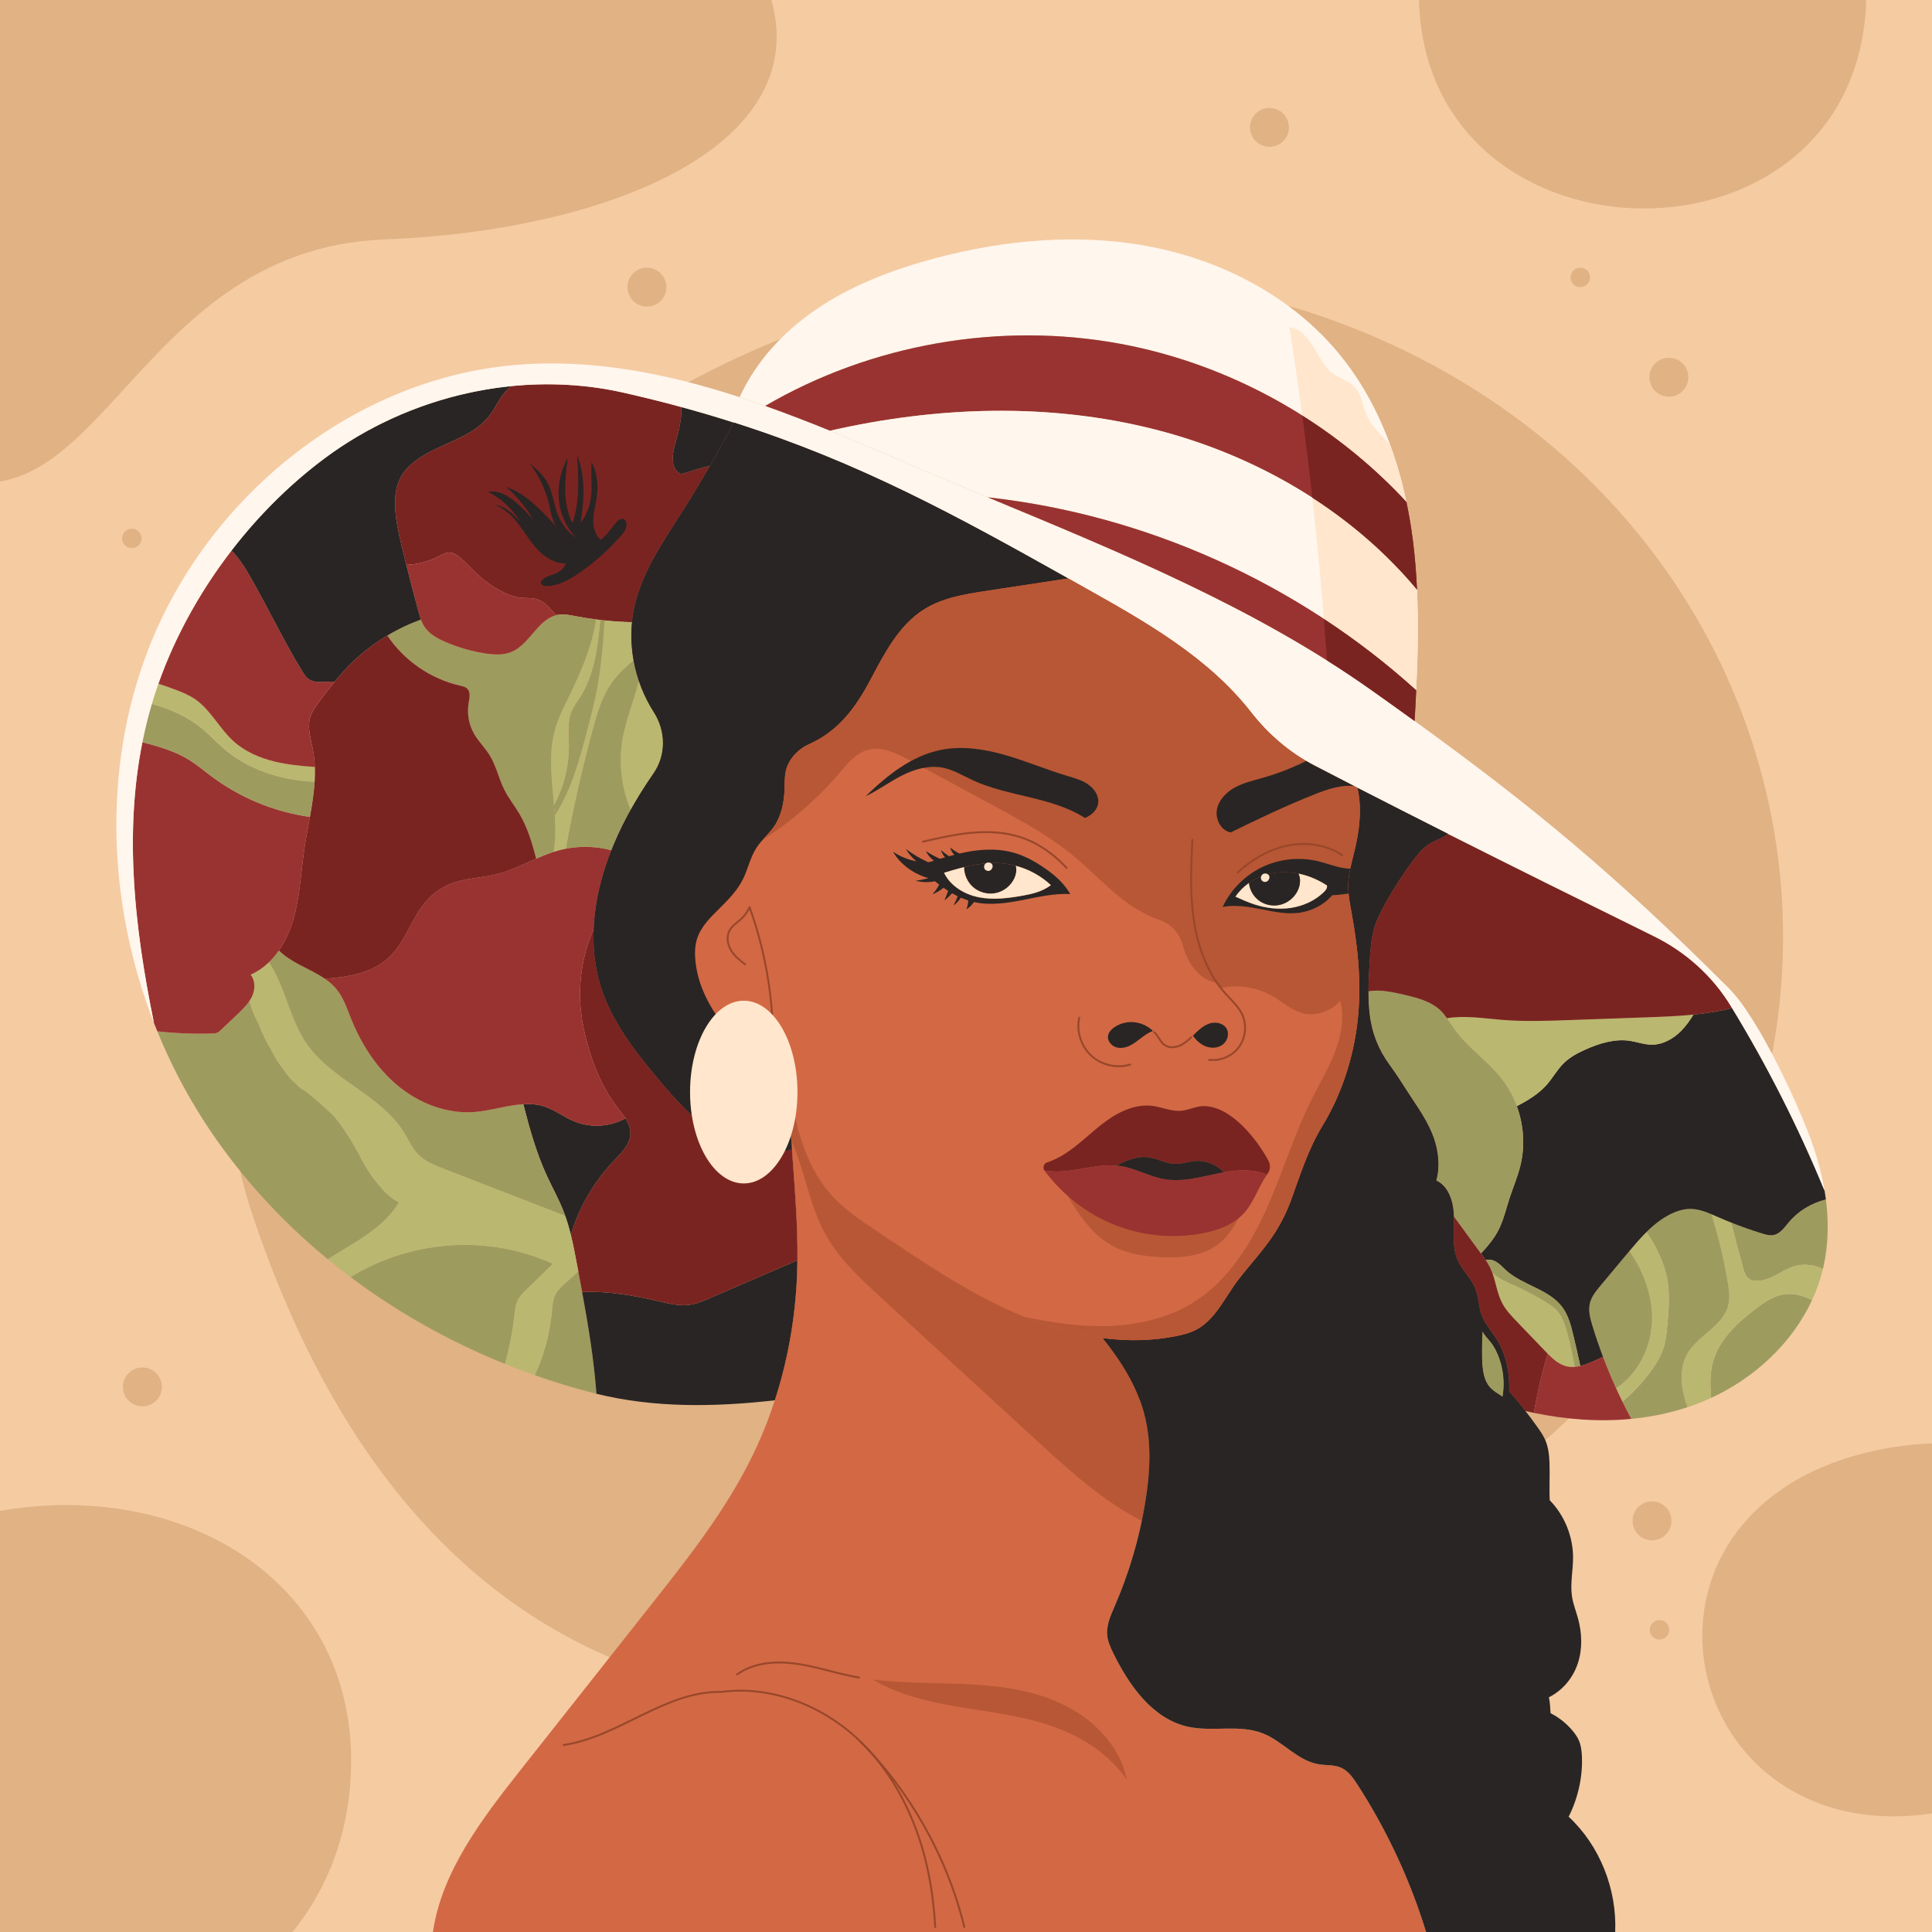 <?xml version="1.0" encoding="utf-8"?>
<!-- Generator: Adobe Illustrator 27.5.0, SVG Export Plug-In . SVG Version: 6.00 Build 0)  -->
<svg version="1.1" xmlns="http://www.w3.org/2000/svg" xmlns:xlink="http://www.w3.org/1999/xlink" x="0px" y="0px"
	 viewBox="0 0 500 500" style="enable-background:new 0 0 500 500;" xml:space="preserve">
<g id="BACKGROUND">
	<rect style="fill:#FFE6CC;" width="500" height="500"/>
	<rect style="fill:#F5CBA2;" width="500" height="500"/>
</g>
<g id="OBJECTS">
	<circle style="fill:#E0B284;" cx="431.907" cy="97.633" r="5.031"/>
	<path style="fill:#E0B284;" d="M411.498,71.789c0-1.389-1.126-2.515-2.516-2.515c-1.389,0-2.515,1.126-2.515,2.515
		c0,1.389,1.126,2.516,2.515,2.516C410.372,74.305,411.498,73.178,411.498,71.789z"/>
	<path style="fill:#E0B284;" d="M36.63,139.327c0-1.389-1.126-2.515-2.515-2.515c-1.389,0-2.515,1.126-2.515,2.515
		c0,1.389,1.126,2.516,2.515,2.516C35.504,141.842,36.63,140.716,36.63,139.327z"/>
	<path style="fill:#E0B284;" d="M431.989,421.804c0-1.389-1.126-2.516-2.515-2.516c-1.389,0-2.515,1.126-2.515,2.516
		c0,1.389,1.126,2.516,2.515,2.516C430.863,424.32,431.989,423.193,431.989,421.804z"/>
	<circle style="fill:#E0B284;" cx="36.854" cy="358.936" r="5.031"/>
	<path style="fill:#E0B284;" d="M432.569,393.59c0-2.779-2.253-5.031-5.031-5.031c-2.778,0-5.031,2.252-5.031,5.031
		s2.253,5.031,5.031,5.031C430.316,398.621,432.569,396.369,432.569,393.59z"/>
	<circle style="fill:#E0B284;" cx="167.428" cy="74.305" r="5.031"/>
	<circle style="fill:#E0B284;" cx="328.535" cy="32.969" r="5.031"/>
	<path style="fill:#E0B284;" d="M320.418,419.667c-116.882,44.785-211.978,22.598-254.919-104.78
		C22.559,187.509,193.056,29.094,343.526,82.401S515.238,345.02,320.418,419.667z"/>
	<g>
		<defs>
			<rect id="SVGID_1_" width="500" height="500"/>
		</defs>
		<clipPath id="SVGID_00000114756496198754872470000005035971218061602695_">
			<use xlink:href="#SVGID_1_"  style="overflow:visible;"/>
		</clipPath>
		<path style="clip-path:url(#SVGID_00000114756496198754872470000005035971218061602695_);fill:#E0B284;" d="M-21.522,119.707
			c46.879,26.32,53.377-55.142,121.009-57.75S228.234,29.942,188.307-21C148.38-71.942,58.304-84.37,3.522-49.815
			C-51.261-15.261-70.044,92.464-21.522,119.707z"/>
		<path style="clip-path:url(#SVGID_00000114756496198754872470000005035971218061602695_);fill:#E0B284;" d="M-27.261,399.522
			c58.988-26.866,121.708,2.688,117.985,61.083C87,519,20.228,543.52-30.386,525.521C-81,507.522-79.956,423.522-27.261,399.522z"/>
		<path style="clip-path:url(#SVGID_00000114756496198754872470000005035971218061602695_);fill:#E0B284;" d="M503.322,468.746
			c-69.437,13.392-90.269-79.492-16.042-93.734C561.507,360.77,576.651,454.603,503.322,468.746z"/>
		<path style="clip-path:url(#SVGID_00000114756496198754872470000005035971218061602695_);fill:#E0B284;" d="M367.359,2.646
			c4.369,67.663,110.809,69.148,115.492,0C486.373-49.353,362.606-70.963,367.359,2.646z"/>
	</g>
	<g>
		<g>
			<g>
				<path style="fill:#7A2422;" d="M390.567,360.068c0.165-5.019-0.874-9.698-3.291-13.543c-1.311-2.078-3.009-3.941-3.854-6.252
					c-0.806-2.194-0.757-4.641-1.621-6.815c-1.058-2.66-3.359-4.65-4.524-7.252c-1.544-3.417-0.951-7.349-1.01-11.096
					c0-0.117,0-0.223-0.01-0.34c-0.107-3.66-1.272-7.737-4.573-9.252c0.981-3.33,0.641-7.427-0.631-11.038
					c-1.281-3.611-3.417-6.844-5.543-10.028c-1.99-2.98-3.835-6.068-5.961-8.951c-2.874-3.893-4.504-8.252-5.068-12.756
					c-0.262-2.058-0.349-4.126-0.34-6.194c0.01-2.475,0.155-4.951,0.301-7.427c0.175-3.097,0.359-6.223,1.272-9.194
					c0.68-2.204,1.738-4.271,2.864-6.281c2.087-3.718,4.408-7.31,6.941-10.737c1.34-1.806,2.786-3.611,4.738-4.728
					c1.447-0.835,3.233-1.349,4.495-2.379c-7.815-3.941-15.64-7.922-23.455-11.921c-3.699-1.912-7.407-3.815-11.106-5.737
					c-6.436-3.34-11.98-8.116-16.445-13.834c-11.106-14.232-27.299-23.387-42.803-32.085c-1.514-0.845-3.01-1.689-4.495-2.524
					c-29.163-16.358-54.045-30.008-86.567-40.356c-1.971,3.796-4.029,7.543-6.165,11.252c-2.311,4.029-4.708,7.999-7.203,11.912
					c-4.854,7.621-10.145,15.242-12.222,24.037c-0.35,1.476-0.592,2.971-0.747,4.475c-0.32,3.301-0.165,6.64,0.417,9.902
					c0.33,1.777,0.777,3.534,1.35,5.242v0.01c0.971,2.864,2.281,5.601,3.903,8.145c3.107,4.854,3.213,11.067-0.068,15.805
					c-2.165,3.136-4.145,6.271-5.932,9.465c-1.893,3.407-3.573,6.873-4.98,10.446c-0.243,0.612-0.485,1.233-0.709,1.854
					c-2.175,5.922-3.611,12.222-3.874,18.523c-0.214,5.058,0.33,10.116,1.854,14.951c2.767,8.795,8.533,16.3,14.436,23.387
					c4.66,5.602,9.592,11.174,15.824,14.97c5.708,3.495,12.747,5.33,19.203,3.806c0.107,1.524,0.223,3.039,0.33,4.563
					c0.582,8.009,1.165,16.038,1.078,24.066c-0.01,1.019-0.039,2.039-0.068,3.058c-0.388,11.252-2.301,22.484-5.776,33.182
					c2.019-0.223,4.039-0.476,6.058-0.748c1.427-0.184,44.521,0.252,88.421,0.748c46.356,0.534,93.615,1.126,93.615,1.126
					c2.029,0.612,4.087,1.155,6.155,1.641C393.43,363.427,392.023,361.719,390.567,360.068z M388.868,361.486
					c-0.98-0.68-2.534-1.466-3.563-2.786c-0.641-0.835-1.039-1.825-1.291-2.845c-0.369-1.495-0.447-3.058-0.476-4.602
					c-0.039-2.252,0-4.514,0.136-6.767c0.505,1.165,1.621,2.126,2.456,3.272c0.408,0.553,0.738,1.155,1.048,1.767
					C388.984,353.204,389.586,357.457,388.868,361.486z"/>
				<path style="fill:#9E9B5F;" d="M468.949,336.468c-5.145,11.125-14.834,20.115-26.115,25.309
					c-0.272-3.194-0.349-6.427,0.524-9.485c1.641-5.747,6.359-10.048,11.116-13.659c2.175-1.65,4.524-3.272,7.223-3.67
					C464.222,334.585,466.649,335.303,468.949,336.468z"/>
				<path style="fill:#9E9B5F;" d="M471.959,327.595c-0.058,0.282-0.126,0.563-0.204,0.835c-2.301-1.136-4.99-1.456-7.436-0.699
					c-3.243,1-5.99,3.611-9.378,3.767c-0.932,0.039-1.942-0.146-2.631-0.796c-0.631-0.592-0.893-1.466-1.126-2.301
					c-1.116-3.98-2.175-7.97-3.145-11.989c2.641,1.058,5.33,2,8.048,2.835c0.951,0.291,1.951,0.573,2.932,0.379
					c1.689-0.34,2.767-1.922,3.864-3.242c2.466-2.951,5.922-5.068,9.659-5.961C473.279,316.159,473.192,321.954,471.959,327.595z"/>
				<path style="fill:#BAB770;" d="M471.755,328.43c-0.66,2.786-1.602,5.466-2.806,8.038c-2.301-1.165-4.728-1.883-7.252-1.505
					c-2.699,0.398-5.048,2.019-7.223,3.67c-4.757,3.611-9.475,7.912-11.116,13.659c-0.874,3.058-0.796,6.291-0.524,9.485
					c-1.34,0.631-2.709,1.194-4.087,1.709c-0.67,0.243-1.34,0.485-2.019,0.699c-0.573-1.641-1.058-3.301-1.32-5.009
					c-0.476-2.99-0.223-6.184,1.272-8.815c2.747-4.825,9.262-7.155,10.611-12.543c0.476-1.903,0.204-3.903-0.116-5.835
					c-1-6.009-2.427-11.941-4.272-17.746c0.641,0.262,1.281,0.544,1.912,0.825c1.068,0.466,2.146,0.922,3.223,1.349
					c0.971,4.019,2.029,8.009,3.145,11.989c0.233,0.835,0.495,1.709,1.126,2.301c0.689,0.651,1.699,0.835,2.631,0.796
					c3.388-0.155,6.135-2.767,9.378-3.767C466.765,326.973,469.454,327.294,471.755,328.43z"/>
				<path style="fill:#9E9B5F;" d="M447.291,337.817c-1.349,5.388-7.863,7.718-10.611,12.543c-1.495,2.631-1.747,5.825-1.272,8.815
					c0.262,1.709,0.748,3.369,1.32,5.009c-4.728,1.563-9.601,2.544-14.543,3.019c-0.796-1.476-1.573-2.971-2.311-4.485
					c2.883-2.388,5.456-5.165,7.621-8.213c1.214-1.709,2.31-3.534,2.971-5.524c0.67-2.039,0.864-4.204,1.058-6.349
					c0.32-3.65,0.631-7.339,0.078-10.96c-0.718-4.64-2.845-8.922-5.466-12.853c1.893-1.864,3.951-3.505,6.33-4.67
					c1.514-0.738,3.165-1.262,4.844-1.281c1.942-0.029,3.786,0.602,5.592,1.369c1.845,5.805,3.272,11.737,4.272,17.746
					C447.495,333.915,447.766,335.914,447.291,337.817z"/>
				<path style="fill:#BAB770;" d="M431.525,342.632c-0.194,2.146-0.388,4.31-1.058,6.349c-0.66,1.99-1.757,3.815-2.971,5.524
					c-2.165,3.048-4.738,5.825-7.621,8.213c-0.563-1.136-1.107-2.291-1.631-3.446c5.456-3.553,8.815-10.019,9.242-16.562
					c0.437-6.708-1.942-13.397-5.806-18.931c1.427-1.699,2.874-3.408,4.456-4.961c2.621,3.932,4.747,8.213,5.466,12.853
					C432.156,335.293,431.845,338.982,431.525,342.632z"/>
				<path style="fill:#9E9B5F;" d="M427.486,342.71c-0.427,6.543-3.786,13.009-9.242,16.562c-1.223-2.66-2.349-5.368-3.378-8.116
					c-1-2.631-1.903-5.291-2.728-7.98c-0.592-1.922-1.146-3.971-0.67-5.922c0.427-1.728,1.602-3.165,2.738-4.524
					c2.359-2.825,4.718-5.65,7.067-8.465c0.136-0.165,0.272-0.32,0.408-0.485C425.545,329.313,427.923,336.002,427.486,342.71z"/>
				<path style="fill:#292524;" d="M472.541,310.411v0.01c-3.738,0.893-7.194,3.009-9.659,5.961
					c-1.097,1.32-2.175,2.903-3.864,3.242c-0.98,0.194-1.98-0.087-2.932-0.379c-2.718-0.835-5.407-1.776-8.048-2.835
					c-1.078-0.427-2.155-0.884-3.223-1.349c-0.631-0.282-1.272-0.563-1.912-0.825c-1.806-0.767-3.65-1.398-5.592-1.369
					c-1.68,0.02-3.33,0.544-4.844,1.281c-2.379,1.165-4.437,2.806-6.33,4.67c-1.582,1.553-3.029,3.262-4.456,4.961
					c-0.136,0.165-0.272,0.32-0.408,0.485c-2.349,2.815-4.708,5.64-7.067,8.465c-1.136,1.359-2.311,2.796-2.738,4.524
					c-0.476,1.951,0.078,4,0.67,5.922c0.825,2.689,1.728,5.349,2.728,7.98c-0.612,0.281-1.214,0.553-1.815,0.835
					c-1.311,0.592-2.679,1.194-4.068,1.534c-0.573-2.709-1.194-5.407-1.845-8.097c-0.592-2.446-1.243-4.951-2.718-6.999
					c-3.437-4.776-10.242-5.708-14.63-9.64c-0.816-0.738-1.553-1.582-2.485-2.165c-0.825-0.514-1.874-0.796-2.796-0.514
					c-0.388-0.583-0.806-1.155-1.223-1.728c1.699-1.815,3.311-3.728,4.456-5.932c1.349-2.602,2-5.495,2.903-8.281
					c0.922-2.854,2.126-5.611,2.835-8.524c1.233-5.058,0.864-10.485-0.932-15.368c2.864-1.485,5.65-3.155,7.766-5.563
					c1.573-1.796,2.718-3.941,4.427-5.602c1.582-1.544,3.582-2.602,5.602-3.505c3.621-1.612,7.592-2.835,11.514-2.233
					c1.815,0.282,3.582,0.942,5.427,0.99c2.951,0.078,5.747-1.485,7.825-3.592c1.233-1.252,2.242-2.689,3.165-4.194
					c3.369-0.34,6.708-0.854,9.98-1.699c9.203,15.106,17.212,30.93,23.95,47.288C472.328,308.916,472.444,309.664,472.541,310.411z"
					/>
				<path style="fill:#9E9B5F;" d="M408.983,353.525c-0.476,0.107-0.961,0.194-1.437,0.223c-0.641-3.349-1.301-6.708-2.311-9.98
					c-0.485-1.553-1.058-3.116-2.107-4.359c-0.874-1.029-2.019-1.786-3.174-2.495c-2.466-1.505-5.029-2.864-7.66-4.048
					c-2.126-0.961-4.388-1.883-6.077-3.446c-0.165-0.437-0.34-0.854-0.534-1.272c-0.34-0.709-0.738-1.379-1.175-2.039
					c0.922-0.282,1.971,0,2.796,0.514c0.932,0.583,1.67,1.427,2.485,2.165c4.388,3.932,11.193,4.864,14.63,9.64
					c1.476,2.048,2.126,4.553,2.718,6.999C407.789,348.117,408.41,350.816,408.983,353.525z"/>
				<path style="fill:#BAB770;" d="M407.546,353.748c-0.709,0.068-1.427,0.029-2.136-0.146c-1.932-0.466-3.475-1.845-4.893-3.281
					c0,0,0,0,0-0.01c-0.204-0.194-0.388-0.398-0.583-0.592c-2.456-2.553-4.902-5.106-7.359-7.669
					c-1.398-1.456-2.815-2.932-3.767-4.718c-1.311-2.447-1.65-5.31-2.592-7.912c1.689,1.563,3.951,2.485,6.077,3.446
					c2.631,1.184,5.194,2.544,7.66,4.048c1.155,0.709,2.301,1.466,3.174,2.495c1.048,1.243,1.621,2.806,2.107,4.359
					C406.245,347.04,406.905,350.399,407.546,353.748z"/>
				<path style="fill:#993331;" d="M422.186,367.203c-8.368,0.806-16.911,0.175-25.212-1.553c0.864-5.174,2.058-10.29,3.543-15.329
					c1.417,1.437,2.961,2.815,4.893,3.281c0.709,0.175,1.427,0.214,2.136,0.146c0.476-0.029,0.961-0.116,1.437-0.223
					c1.388-0.34,2.757-0.942,4.068-1.534c0.602-0.281,1.204-0.553,1.815-0.835c1.029,2.747,2.155,5.456,3.378,8.116
					c0.524,1.155,1.068,2.311,1.631,3.446C420.613,364.233,421.39,365.728,422.186,367.203z"/>
				<path style="fill:#7A2422;" d="M400.517,350.311c0,0.01,0,0.01,0,0.01c-1.485,5.039-2.68,10.155-3.543,15.329
					c-0.738-0.155-1.466-0.311-2.194-0.485c-1.349-1.738-2.757-3.446-4.213-5.097c0.165-5.019-0.874-9.698-3.291-13.543
					c-1.311-2.078-3.009-3.941-3.854-6.252c-0.806-2.194-0.757-4.641-1.621-6.815c-1.058-2.66-3.359-4.65-4.524-7.252
					c-1.544-3.417-0.951-7.349-1.01-11.096c0-0.117,0-0.223-0.01-0.34c2.31,3.155,4.611,6.31,6.922,9.465
					c0.039,0.049,0.068,0.097,0.107,0.146c0.417,0.573,0.835,1.146,1.223,1.728c0.437,0.66,0.835,1.33,1.175,2.039
					c0.194,0.417,0.369,0.835,0.534,1.272c0.942,2.602,1.282,5.466,2.592,7.912c0.951,1.786,2.369,3.262,3.767,4.718
					c2.456,2.563,4.903,5.116,7.359,7.669C400.129,349.914,400.313,350.117,400.517,350.311z"/>
				<path style="fill:#BAB770;" d="M438.272,262.58c-0.922,1.505-1.932,2.942-3.165,4.194c-2.078,2.107-4.874,3.67-7.825,3.592
					c-1.845-0.049-3.611-0.709-5.427-0.99c-3.922-0.602-7.893,0.621-11.514,2.233c-2.019,0.903-4.019,1.961-5.602,3.505
					c-1.709,1.66-2.854,3.806-4.427,5.602c-2.116,2.408-4.903,4.077-7.766,5.563c-0.922-2.543-2.233-4.941-3.903-7.068
					c-3.631-4.65-8.757-7.999-12.193-12.785c-0.68-0.951-1.301-1.961-1.98-2.912c4.67-0.777,9.601,0.058,14.397,0.437
					c5.708,0.456,11.456,0.252,17.183,0.048l19.688-0.699C429.913,263.153,434.117,262.997,438.272,262.58z"/>
				<path style="fill:#9E9B5F;" d="M393.479,301.645c-0.709,2.913-1.912,5.67-2.835,8.524c-0.903,2.786-1.553,5.679-2.903,8.281
					c-1.145,2.204-2.757,4.116-4.456,5.932c-0.039-0.048-0.068-0.097-0.107-0.146c-2.31-3.155-4.611-6.31-6.922-9.465
					c-0.107-3.66-1.272-7.737-4.573-9.252c0.981-3.33,0.641-7.427-0.631-11.038c-1.281-3.611-3.417-6.844-5.543-10.028
					c-1.99-2.98-3.835-6.068-5.961-8.951c-2.874-3.893-4.504-8.252-5.068-12.756c-0.262-2.058-0.349-4.126-0.34-6.194
					c3.029-0.524,6.184,0.185,9.213,0.884c3.369,0.786,6.922,1.67,9.426,4.058c0.631,0.612,1.184,1.301,1.689,2.019
					c0.68,0.951,1.301,1.961,1.98,2.912c3.437,4.786,8.563,8.135,12.193,12.785c1.67,2.126,2.98,4.524,3.903,7.068
					C394.343,291.16,394.712,296.587,393.479,301.645z"/>
				<path style="fill:#7A2422;" d="M448.252,260.881c-3.272,0.845-6.611,1.359-9.98,1.699c-4.155,0.418-8.359,0.573-12.533,0.718
					l-19.688,0.699c-5.728,0.204-11.475,0.408-17.183-0.048c-4.796-0.379-9.727-1.214-14.397-0.437
					c-0.505-0.718-1.058-1.408-1.689-2.019c-2.505-2.388-6.058-3.272-9.426-4.058c-3.029-0.699-6.184-1.408-9.213-0.884
					c0.01-2.475,0.155-4.951,0.301-7.427c0.175-3.097,0.359-6.223,1.272-9.194c0.68-2.204,1.738-4.271,2.864-6.281
					c2.087-3.718,4.408-7.31,6.941-10.737c1.34-1.806,2.786-3.611,4.738-4.728c1.447-0.835,3.233-1.349,4.495-2.379
					c17.824,8.98,35.638,17.805,53.336,26.522c8.145,4.019,15.057,10.203,19.804,17.96
					C448.009,260.483,448.135,260.687,448.252,260.881z"/>
				<path style="fill:#9E9B5F;" d="M154.36,360.709c-0.33-0.087-0.67-0.165-1-0.252c-5.048-1.301-10.038-2.815-14.96-4.563
					c2.379-5.145,3.883-10.698,4.417-16.339c0.146-1.553,0.233-3.155,0.932-4.534c0.631-1.233,1.689-2.184,2.718-3.107
					c1.068-0.942,2.136-1.893,3.204-2.844c0.33,1.757,0.66,3.514,0.98,5.281C152.263,343.089,153.7,351.865,154.36,360.709z"/>
				<path style="fill:#292524;" d="M206.376,326.158c-0.01,1.019-0.039,2.039-0.068,3.058c-0.388,11.252-2.301,22.484-5.776,33.182
					c-15.484,1.738-31.046,2.029-46.171-1.689c-0.66-8.844-2.097-17.62-3.709-26.357c6.679-0.252,13.358,0.903,19.872,2.417
					c2.679,0.621,5.417,1.311,8.135,0.893c1.699-0.262,3.301-0.951,4.883-1.641C191.163,332.74,198.765,329.439,206.376,326.158z"/>
				<path style="fill:#7A2422;" d="M206.376,326.158c-7.611,3.281-15.212,6.582-22.833,9.863c-1.583,0.689-3.184,1.379-4.883,1.641
					c-2.718,0.417-5.456-0.272-8.135-0.893c-6.514-1.514-13.193-2.67-19.872-2.417c-0.32-1.767-0.65-3.524-0.98-5.281
					c-0.117-0.641-0.243-1.272-0.359-1.903c-0.485-2.544-0.961-5.097-1.583-7.611c2.155-7.174,6.019-13.824,11.203-19.241
					c1.893-1.98,4.097-4.087,4.204-6.825c0.058-1.466-0.495-2.796-1.291-4.058c-0.67-1.078-1.505-2.097-2.272-3.097
					c-3.602-4.737-5.922-10.339-7.514-16.076c-0.786-2.825-1.408-5.699-1.718-8.611c-0.777-7.203,0.408-14.591,3.311-21.231
					c-0.214,5.058,0.33,10.116,1.854,14.951c2.767,8.795,8.533,16.3,14.436,23.387c4.66,5.602,9.592,11.174,15.824,14.97
					c5.708,3.495,12.747,5.33,19.203,3.806c0.107,1.524,0.223,3.039,0.33,4.563C205.881,310.101,206.463,318.129,206.376,326.158z"
					/>
				<path style="fill:#292524;" d="M163.136,293.49c-0.107,2.738-2.311,4.844-4.204,6.825c-5.184,5.417-9.048,12.067-11.203,19.241
					c-0.408-1.66-0.883-3.31-1.466-4.922c-0.155-0.456-0.32-0.913-0.505-1.369c-1.233-3.097-2.864-6.019-4.262-9.048
					c-2.699-5.893-4.466-12.164-6.058-18.455c1.825-0.116,3.631,0.019,5.398,0.582c2.747,0.883,5.077,2.738,7.747,3.844
					c4.223,1.767,9.262,1.466,13.261-0.757C162.641,290.694,163.194,292.024,163.136,293.49z"/>
				<path style="fill:#9E9B5F;" d="M143.099,327.061c-2.262,2.204-4.514,4.398-6.776,6.602c-0.883,0.864-1.777,1.738-2.32,2.844
					c-0.612,1.223-0.738,2.621-0.883,3.971c-0.476,4.223-1.291,8.417-2.437,12.504c-14.222-5.737-27.726-13.29-39.958-22.474
					C106.062,321.061,125.944,319.275,143.099,327.061z"/>
				<path style="fill:#9E9B5F;" d="M103.266,311.149c-2.262,3.854-5.844,6.805-9.592,9.271c-2.883,1.903-5.922,3.582-8.815,5.485
					c-12.611-10.378-23.659-22.571-32.454-36.366c-4.563-7.155-8.475-14.747-11.689-22.629c4.718,0.515,9.475,0.709,14.222,0.563
					c0.398-0.02,0.815-0.029,1.194-0.175c0.437-0.175,0.786-0.505,1.126-0.825l4.165-3.971c1.107-1.058,2.223-2.126,3.087-3.388
					c0.437,1.32,0.903,2.631,1.437,3.893c0.272,0.641,0.66,1.214,0.942,1.845c0.379,0.845,0.612,1.738,1.029,2.563
					c0.67,1.32,1.252,2.689,2.058,3.951c0.689,1.078,1.165,2.359,1.922,3.378c1.446,1.951,2.679,4.048,4.553,5.621
					c0.582,0.485,1.039,1.078,1.699,1.476c0.524,0.32,1.029,0.573,1.485,0.99c0.883,0.806,1.845,1.505,2.738,2.301
					c1.835,1.621,3.873,3.33,5.33,5.31c1.835,2.505,3.543,5.174,4.99,7.931c1.446,2.767,3.107,5.718,5.145,8.087
					C99.461,308.363,101.024,310.091,103.266,311.149z"/>
				<path style="fill:#BAB770;" d="M149.671,329.07c-1.068,0.951-2.136,1.903-3.204,2.844c-1.029,0.922-2.087,1.874-2.718,3.107
					c-0.699,1.379-0.786,2.98-0.932,4.534c-0.534,5.64-2.039,11.193-4.417,16.339c-2.592-0.903-5.165-1.874-7.718-2.912
					c1.146-4.087,1.961-8.281,2.437-12.504c0.146-1.349,0.272-2.747,0.883-3.971c0.544-1.107,1.437-1.98,2.32-2.844
					c2.262-2.204,4.514-4.398,6.776-6.602c-17.154-7.786-37.036-6-52.375,3.446c-1.99-1.495-3.951-3.029-5.864-4.602
					c2.893-1.903,5.932-3.582,8.815-5.485c3.747-2.466,7.33-5.417,9.592-9.271c-2.243-1.058-3.806-2.786-5.427-4.689
					c-2.039-2.369-3.699-5.32-5.145-8.087c-1.447-2.757-3.155-5.427-4.99-7.931c-1.456-1.98-3.495-3.689-5.33-5.31
					c-0.893-0.796-1.854-1.495-2.738-2.301c-0.456-0.417-0.961-0.67-1.485-0.99c-0.66-0.398-1.116-0.99-1.699-1.476
					c-1.874-1.573-3.107-3.67-4.553-5.621c-0.757-1.019-1.233-2.301-1.922-3.378c-0.806-1.262-1.388-2.631-2.058-3.951
					c-0.417-0.825-0.65-1.718-1.029-2.563c-0.282-0.631-0.67-1.204-0.942-1.845c-0.534-1.262-1-2.573-1.437-3.893v-0.01
					c0.243-0.359,0.456-0.728,0.65-1.116c0.854-1.767,1.019-4.009-0.301-5.757c1.786-0.777,3.359-1.883,4.737-3.213
					c4.281,6.417,5.359,14.688,9.766,21.076c6.524,9.436,19.261,13.271,25.26,23.066c1.146,1.874,2.039,3.961,3.573,5.543
					c1.777,1.845,4.252,2.825,6.64,3.747l31.425,12.184c0.582,1.612,1.058,3.262,1.466,4.922c0.621,2.514,1.097,5.068,1.583,7.611
					C149.428,327.798,149.554,328.43,149.671,329.07z"/>
				<path style="fill:#9E9B5F;" d="M146.263,314.634l-31.425-12.184c-2.388-0.922-4.864-1.903-6.64-3.747
					c-1.534-1.582-2.427-3.67-3.573-5.543c-6-9.795-18.737-13.63-25.26-23.066c-4.407-6.388-5.485-14.659-9.766-21.076
					c0.951-0.913,1.806-1.942,2.563-3.039c1.505,1.476,3.398,2.66,5.262,3.65c2.223,1.175,4.582,2.242,6.64,3.67
					c1.175,0.796,2.242,1.718,3.136,2.844c1.728,2.165,2.602,4.854,3.631,7.417c2.679,6.66,6.66,12.912,12.203,17.475
					c5.534,4.563,12.737,7.32,19.892,6.737c4.174-0.35,8.398-1.777,12.514-2.01c1.592,6.291,3.359,12.562,6.058,18.455
					c1.398,3.029,3.029,5.951,4.262,9.048C145.943,313.722,146.108,314.178,146.263,314.634z"/>
				<path style="fill:#993331;" d="M161.845,289.432c-4,2.223-9.038,2.524-13.261,0.757c-2.67-1.107-5-2.961-7.747-3.844
					c-1.767-0.563-3.572-0.699-5.398-0.582c-4.116,0.233-8.339,1.66-12.514,2.01c-7.155,0.582-14.358-2.175-19.892-6.737
					c-5.543-4.563-9.524-10.815-12.203-17.475c-1.029-2.563-1.903-5.252-3.631-7.417c-0.893-1.126-1.961-2.048-3.136-2.844
					c6.067-0.427,12.271-1.446,16.62-5.553c4.407-4.155,5.922-10.65,10.087-15.057c1.68-1.777,3.767-3.165,6.048-4.038
					c3.718-1.417,7.805-1.427,11.669-2.388c3.573-0.883,6.883-2.553,10.261-4.038c1.485-0.65,2.98-1.262,4.524-1.767
					c0.408-0.126,0.825-0.252,1.243-0.369c0.631-0.175,1.262-0.32,1.903-0.447c3.893-0.757,7.97-0.621,11.815,0.398
					c-0.243,0.612-0.485,1.233-0.709,1.854c-2.175,5.922-3.611,12.222-3.874,18.523c-2.903,6.64-4.087,14.028-3.311,21.231
					c0.311,2.913,0.932,5.786,1.718,8.611c1.592,5.737,3.912,11.339,7.514,16.076C160.34,287.335,161.175,288.355,161.845,289.432z"
					/>
				<path style="fill:#7A2422;" d="M183.717,120.6c-2.311,4.029-4.708,7.999-7.203,11.912c-4.854,7.621-10.145,15.242-12.222,24.037
					c-0.35,1.476-0.592,2.971-0.747,4.475c-2.359-0.058-4.718-0.214-7.068-0.456c-0.379-0.039-0.757-0.078-1.136-0.117
					c-0.359-0.048-0.718-0.097-1.068-0.146c-1.786-0.223-3.563-0.505-5.33-0.845c-1.476-0.282-2.99-0.602-4.466-0.359
					c-0.175,0.029-0.34,0.058-0.505,0.107c-0.136-0.136-0.272-0.282-0.398-0.417c-1.262-1.378-2.485-2.922-4.233-3.573
					c-1.573-0.592-3.311-0.359-4.971-0.582c-1.476-0.194-2.883-0.757-4.213-1.427c-2.427-1.213-4.67-2.776-6.65-4.631
					c-1.573-1.476-2.98-3.146-4.689-4.475c-0.709-0.553-1.515-1.058-2.408-1.097c-1-0.039-1.922,0.495-2.806,0.961
					c-2.611,1.349-5.514,2.107-8.456,2.223c-0.417-1.641-0.825-3.281-1.214-4.922c-0.796-3.33-1.544-6.699-1.679-10.116
					c-0.097-2.612,0.184-5.31,1.417-7.611c0.845-1.573,2.097-2.893,3.495-4c6.038-4.786,14.853-5.883,19.523-12.019
					c1.301-1.699,2.175-3.679,3.466-5.388c0.612-0.816,1.311-1.563,2.097-2.204c9.757-0.98,19.639-0.466,29.202,1.709
					c5.136,1.165,10.077,2.398,14.844,3.699c0.252,3.262-0.806,6.66-1.66,9.893c-0.612,2.34-1,5.145,0.689,6.864
					c0.214,0.223,0.466,0.417,0.757,0.476c0.311,0.068,0.621-0.01,0.912-0.097C179.232,121.852,181.455,120.988,183.717,120.6z"/>
				<path style="fill:#BAB770;" d="M169.145,200.128c-2.165,3.136-4.145,6.271-5.932,9.465c-2.446-5.844-3.194-12.397-2.058-18.64
					c0.913-5.029,3-9.805,4.155-14.776c0.971,2.864,2.281,5.601,3.903,8.145C172.32,189.177,172.427,195.39,169.145,200.128z"/>
				<path style="fill:#9E9B5F;" d="M161.156,190.954c-1.136,6.242-0.388,12.795,2.058,18.64c-1.893,3.407-3.573,6.873-4.98,10.446
					c-3.844-1.019-7.922-1.155-11.815-0.398c1.903-10.465,4.242-20.833,7.029-31.095c1.049-3.864,2.184-7.776,4.359-11.135
					c1.631-2.505,3.786-4.631,6.155-6.485c0.33,1.777,0.777,3.534,1.35,5.242v0.01C164.155,181.149,162.068,185.925,161.156,190.954
					z"/>
				<path style="fill:#BAB770;" d="M163.961,170.926c-2.369,1.854-4.524,3.98-6.155,6.485c-2.175,3.359-3.31,7.271-4.359,11.135
					c-2.786,10.261-5.126,20.63-7.029,31.095c-0.641,0.126-1.272,0.272-1.903,0.447c-0.418,0.116-0.835,0.243-1.243,0.369
					c0.524-3.087,0.505-6.233,0.311-9.397v-0.01c4.398-6.805,6.533-14.863,8.572-22.727c0.825-3.155,1.641-6.301,2.262-9.504
					c1.175-6.009,1.641-12.135,2.058-18.251c2.349,0.243,4.709,0.398,7.068,0.456C163.223,164.325,163.379,167.664,163.961,170.926z
					"/>
				<path style="fill:#9E9B5F;" d="M156.476,160.568c-0.417,6.116-0.883,12.242-2.058,18.251c-0.621,3.204-1.437,6.349-2.262,9.504
					c-2.039,7.863-4.174,15.921-8.572,22.727c-0.058-0.893-0.126-1.786-0.204-2.68c2.563-4.776,3.903-10.213,3.844-15.64
					c-0.029-2.942-0.437-6.009,0.718-8.708c0.534-1.262,1.378-2.349,2.116-3.505c3.776-5.883,4.66-13.077,5.281-20.066
					C155.719,160.49,156.098,160.529,156.476,160.568z"/>
				<path style="fill:#BAB770;" d="M155.34,160.451c-0.621,6.99-1.505,14.184-5.281,20.066c-0.738,1.155-1.582,2.243-2.116,3.505
					c-1.155,2.699-0.748,5.767-0.718,8.708c0.058,5.427-1.281,10.863-3.844,15.64c-0.563-6.533-1.514-13.115,0.204-19.367
					c0.854-3.116,2.34-6.009,3.747-8.912c3.077-6.31,5.883-12.863,6.941-19.785C154.622,160.354,154.981,160.403,155.34,160.451z"/>
				<path style="fill:#9E9B5F;" d="M143.584,189.003c-1.718,6.252-0.767,12.834-0.204,19.367c0.078,0.893,0.146,1.786,0.204,2.68
					v0.01c0.194,3.165,0.214,6.31-0.311,9.397c-1.544,0.505-3.039,1.116-4.524,1.767c-1.019-4.048-2.223-8.058-4.339-11.63
					c-1.252-2.107-2.806-4.039-3.903-6.233c-1.437-2.864-2.068-6.106-3.747-8.844c-1.204-1.971-2.912-3.602-4.068-5.602
					c-1.359-2.369-1.874-5.213-1.417-7.902c0.223-1.32,0.592-2.893-0.379-3.815c-0.485-0.466-1.184-0.612-1.835-0.757
					c-7.621-1.728-14.494-6.485-18.824-12.97c2.757-1.66,5.679-3.048,8.698-4.136c0.281,0.748,0.631,1.476,1.107,2.126
					c1.262,1.747,3.243,2.815,5.223,3.67c3.291,1.427,6.767,2.427,10.32,2.98c2.262,0.34,4.669,0.495,6.786-0.388
					c4.679-1.951,6.776-8.349,11.601-9.514c0.165-0.049,0.33-0.078,0.505-0.107c1.476-0.243,2.99,0.078,4.466,0.359
					c1.767,0.34,3.544,0.621,5.33,0.845c-1.058,6.922-3.864,13.475-6.941,19.785C145.924,182.993,144.438,185.886,143.584,189.003z"
					/>
				<path style="fill:#7A2422;" d="M138.749,222.223c-3.378,1.485-6.689,3.155-10.261,4.038c-3.864,0.961-7.951,0.971-11.669,2.388
					c-2.281,0.874-4.369,2.262-6.048,4.038c-4.165,4.408-5.679,10.902-10.087,15.057c-4.349,4.107-10.553,5.126-16.62,5.553
					c-2.058-1.427-4.417-2.495-6.64-3.67c-1.864-0.99-3.757-2.175-5.262-3.65c1.66-2.369,2.883-5.097,3.708-7.854
					c1.747-5.903,1.98-12.125,2.864-18.222c0.408-2.815,0.961-5.65,1.466-8.475c0.544-3.039,1.029-6.068,1.214-9.096
					c0.078-1.281,0.097-2.563,0.049-3.844c-0.049-1.534-0.214-3.068-0.505-4.592c-0.515-2.641-1.427-5.359-0.757-7.98
					c0.447-1.747,1.563-3.233,2.65-4.67c1.233-1.641,2.476-3.281,3.776-4.864c0.883-1.087,1.796-2.145,2.747-3.165
					c3.175-3.408,6.854-6.359,10.863-8.747c4.33,6.485,11.203,11.242,18.824,12.97c0.65,0.146,1.349,0.291,1.835,0.757
					c0.971,0.922,0.602,2.495,0.379,3.815c-0.456,2.689,0.058,5.534,1.417,7.902c1.155,2,2.864,3.631,4.068,5.602
					c1.679,2.738,2.31,5.98,3.747,8.844c1.097,2.194,2.65,4.126,3.903,6.233C136.526,214.166,137.73,218.175,138.749,222.223z"/>
				<path style="fill:#993331;" d="M80.2,211.428c-0.505,2.825-1.058,5.66-1.466,8.475c-0.883,6.097-1.116,12.32-2.864,18.222
					c-0.825,2.757-2.048,5.485-3.708,7.854c-0.757,1.097-1.612,2.126-2.563,3.039c-1.378,1.33-2.951,2.437-4.737,3.213
					c1.32,1.747,1.155,3.99,0.301,5.757c-0.194,0.388-0.408,0.757-0.65,1.116v0.01c-0.864,1.262-1.98,2.33-3.087,3.388l-4.165,3.971
					c-0.34,0.32-0.689,0.65-1.126,0.825c-0.379,0.146-0.796,0.155-1.194,0.175c-4.747,0.146-9.504-0.048-14.222-0.563
					c-0.301-0.728-0.602-1.456-0.883-2.194c-4.922-24.154-7.776-48.637-2.98-72.636c4.194,1.087,8.407,2.291,12.077,4.563
					c2,1.243,3.806,2.777,5.689,4.184C62.075,206.428,70.968,210.108,80.2,211.428z"/>
				<path style="fill:#9E9B5F;" d="M81.414,202.332c-0.184,3.029-0.67,6.058-1.214,9.096c-9.232-1.32-18.125-5-25.581-10.601
					c-1.883-1.408-3.689-2.941-5.689-4.184c-3.67-2.272-7.883-3.475-12.077-4.563c0.33-1.689,0.699-3.378,1.116-5.058
					c0.398-1.631,0.845-3.252,1.32-4.864c4.66,1.301,9.174,3.243,12.902,6.301c1.971,1.612,3.689,3.514,5.621,5.184
					C64.269,199.235,72.851,201.943,81.414,202.332z"/>
				<path style="fill:#BAB770;" d="M81.414,202.332c-8.562-0.388-17.144-3.097-23.6-8.689c-1.932-1.67-3.65-3.572-5.621-5.184
					c-3.728-3.058-8.242-5-12.902-6.301c0.524-1.738,1.087-3.475,1.699-5.203c1.534,0.485,3.048,1.019,4.553,1.592
					c1.728,0.66,3.437,1.379,4.961,2.417c4.009,2.767,6.223,7.465,9.805,10.757c3,2.757,6.864,4.437,10.825,5.388
					c3.388,0.815,6.864,1.136,10.329,1.379C81.511,199.769,81.491,201.05,81.414,202.332z"/>
				<path style="fill:#993331;" d="M80.2,185.915c-0.67,2.621,0.243,5.339,0.757,7.98c0.291,1.524,0.456,3.058,0.505,4.592
					c-3.466-0.243-6.941-0.563-10.329-1.379c-3.961-0.951-7.825-2.631-10.825-5.388c-3.582-3.291-5.796-7.99-9.805-10.757
					c-1.524-1.039-3.233-1.757-4.961-2.417c-1.505-0.573-3.019-1.107-4.553-1.592c4.31-12.223,10.844-23.989,18.931-34.473
					c2.058,2.068,3.602,4.621,5.058,7.164c4.543,7.961,8.465,16.281,13.261,24.095c0.485,0.786,1,1.582,1.767,2.087
					c1.107,0.719,2.514,0.699,3.835,0.65c0.932-0.039,1.854-0.068,2.786-0.097c-1.301,1.582-2.544,3.223-3.776,4.864
					C81.763,182.683,80.647,184.168,80.2,185.915z"/>
				<path style="fill:#993331;" d="M143.972,159.208c-4.825,1.165-6.922,7.563-11.601,9.514c-2.117,0.883-4.524,0.728-6.786,0.388
					c-3.553-0.553-7.029-1.553-10.32-2.98c-1.98-0.854-3.961-1.922-5.223-3.67c-0.476-0.65-0.825-1.378-1.107-2.126
					c-0.33-0.864-0.563-1.757-0.806-2.65c-1.01-3.825-2.019-7.65-2.98-11.494c2.942-0.117,5.844-0.874,8.456-2.223
					c0.883-0.466,1.806-1,2.806-0.961c0.893,0.039,1.699,0.544,2.408,1.097c1.709,1.33,3.116,3,4.689,4.475
					c1.98,1.854,4.223,3.417,6.65,4.631c1.33,0.67,2.738,1.233,4.213,1.427c1.66,0.223,3.398-0.01,4.971,0.582
					c1.747,0.65,2.971,2.194,4.233,3.573C143.7,158.927,143.836,159.073,143.972,159.208z"/>
				<path style="fill:#292524;" d="M189.882,109.348c-1.971,3.796-4.029,7.543-6.165,11.252c-2.262,0.388-4.485,1.252-6.718,1.874
					c-0.291,0.087-0.602,0.165-0.912,0.097c-0.291-0.058-0.544-0.252-0.757-0.476c-1.689-1.718-1.301-4.524-0.689-6.864
					c0.854-3.233,1.913-6.631,1.66-9.893C180.979,106.61,185.503,107.95,189.882,109.348z"/>
				<path style="fill:#292524;" d="M132.255,99.931c-0.786,0.641-1.485,1.388-2.097,2.204c-1.291,1.709-2.165,3.689-3.466,5.388
					c-4.67,6.136-13.485,7.233-19.523,12.019c-1.398,1.107-2.65,2.427-3.495,4c-1.233,2.301-1.515,5-1.417,7.611
					c0.136,3.417,0.883,6.786,1.679,10.116c0.388,1.641,0.796,3.281,1.214,4.922c0.961,3.844,1.971,7.669,2.98,11.494
					c0.243,0.893,0.476,1.786,0.806,2.65c-3.019,1.087-5.941,2.476-8.698,4.136c-4.009,2.388-7.689,5.339-10.863,8.747
					c-0.951,1.019-1.864,2.077-2.747,3.165c-0.932,0.029-1.854,0.058-2.786,0.097c-1.32,0.049-2.728,0.068-3.835-0.65
					c-0.767-0.505-1.282-1.301-1.767-2.087c-4.796-7.815-8.718-16.135-13.261-24.095c-1.456-2.544-3-5.097-5.058-7.164
					c6.999-9.087,15.164-17.212,24.037-23.833C97.985,108.183,114.916,101.679,132.255,99.931z"/>
				<path style="fill:#292524;" d="M161.22,138.051c-3.277,3.839-7.047,7.258-11.187,10.145c-2.546,1.776-5.385,3.4-8.488,3.487
					c-0.683,0.02-1.583-0.254-1.56-0.938c0.01-0.298,0.215-0.554,0.435-0.755c0.893-0.813,2.135-1.081,3.255-1.53
					c1.121-0.448,2.271-1.264,2.742-2.658c-2.742,0.084-5.3-1.488-7.196-3.472c-1.896-1.983-3.289-4.383-4.945-6.57
					c-1.655-2.187-3.695-4.241-6.304-5.089c2.68,0.179,4.771,2.292,6.59,4.27c-1.962-3.236-4.837-5.91-8.205-7.633
					c2.582-0.57,5.139,0.985,7.153,2.698c1.665,1.415,3.195,2.99,4.496,4.479c-1.877-3.165-4.242-6.037-6.988-8.486
					c5.446,1.881,9.432,6.508,13.584,10.928c-1.666-1.588-1.976-4.077-2.488-6.321c-0.885-3.871-2.66-7.535-5.107-10.808
					c1.781,1.547,3.599,3.142,4.72,5.217c1.28,2.368,1.537,5.143,2.45,7.674c0.972,2.692,2.708,5.104,4.956,6.472
					c-2.647-2.613-4.194-6.246-4.523-9.951c-0.33-3.706,0.513-7.468,2.334-10.789c-0.368,2.889-0.737,5.791-0.663,8.701
					c0.074,2.911,0.609,5.855,1.872,8.225c1.933-5.611,1.584-11.719,1.187-17.641c2.21,5.549,1.898,11.78,0.899,17.669
					c1.374-1.834,2.29-4.007,2.645-6.27c0.492-3.147-0.091-6.373,0.239-9.541c1.34,2.679,1.742,5.78,1.364,8.752
					c-0.248,1.963-0.824,3.881-0.931,5.857c-0.107,1.975,0.343,4.115,1.886,5.562c1.431-1.106,2.504-2.598,3.601-4.036
					c0.344-0.451,0.703-0.908,1.191-1.195c0.456-0.268,1.091-0.346,1.48,0.013c0.172,0.158,0.272,0.38,0.331,0.605
					C162.284,136.028,162.045,137.084,161.22,138.051z"/>
			</g>
			<path style="fill:#FFF6ED;" d="M472.202,308.169c-6.825-16.572-14.96-32.6-24.309-47.88c-4.747-7.757-11.659-13.941-19.804-17.96
				c-17.698-8.718-35.512-17.542-53.336-26.522c-7.815-3.941-15.64-7.922-23.455-11.921c-3.699-1.912-7.407-3.815-11.106-5.737
				c-6.436-3.34-11.98-8.116-16.445-13.834c-11.106-14.232-27.299-23.387-42.803-32.085c-1.514-0.845-3.01-1.689-4.495-2.524
				c-29.163-16.358-54.045-30.008-86.567-40.356c-8.834-2.825-18.232-5.388-28.425-7.708c-26.551-6.029-55.579,0.66-77.499,17.008
				c-21.911,16.339-39.453,41.822-45.987,68.374c-6.301,25.61-3.408,51.841,1.864,77.694c-11.921-30.668-13.349-65.471-1.65-96.149
				c14.989-39.347,52.385-70.102,94.314-74.034c20.018-1.883,39.706,1.99,58.928,8.252c2.214,0.718,4.427,1.476,6.621,2.262
				c5.64,1.99,11.242,4.165,16.785,6.417c0,0,0,0,0.01,0c6.233,2.543,12.397,5.194,18.513,7.834c7.388,3.194,14.824,6.3,22.28,9.397
				c0.01,0,0.01,0.01,0.01,0.01c34.434,14.329,69.15,28.513,99.449,50.006c3.806,2.699,7.466,5.31,10.999,7.873
				c30.328,21.93,51.744,39.589,81.402,69.247c7.796,7.796,18.668,31.512,21.93,41.298
				C470.619,300.723,471.58,304.422,472.202,308.169z"/>
			<g>
				<path style="fill:#FFF6ED;" d="M363.976,129.89c-19.474-21.028-45.812-35.677-74.004-40.91
					c-31.241-5.786-64.491,0.049-91.926,16.067c-2.194-0.786-4.407-1.544-6.621-2.262c4.136-9.155,11.281-16.863,19.581-22.571
					c9.223-6.339,19.843-10.378,30.648-13.281c18.474-4.961,38.046-6.708,56.792-2.951c18.756,3.757,36.638,13.31,48.628,28.212
					C355.802,103.028,361.103,116.212,363.976,129.89z"/>
				<path style="fill:#993331;" d="M366.724,152.617c-17.203-20.659-41.735-34.842-67.859-41.482
					c-27.406-6.97-56.443-5.971-84.023,0.33c-0.01,0-0.01,0-0.01,0c-5.543-2.252-11.145-4.427-16.785-6.417
					c27.435-16.018,60.685-21.853,91.926-16.067c28.192,5.233,54.53,19.882,74.004,40.91c0.709,3.369,1.272,6.776,1.699,10.174
					C366.199,144.239,366.529,148.423,366.724,152.617z"/>
				<path style="fill:#FFF6ED;" d="M366.51,178.634c-30.522-27.658-69.917-45.414-110.866-49.928c0,0,0-0.01-0.01-0.01
					c-7.456-3.097-14.892-6.203-22.28-9.397c-6.116-2.641-12.281-5.291-18.513-7.834c27.581-6.301,56.617-7.3,84.023-0.33
					c26.124,6.64,50.657,20.824,67.859,41.482C367.131,161.276,366.927,169.955,366.51,178.634z"/>
				<path style="fill:#993331;" d="M366.51,178.634v0.01c-0.117,2.65-0.262,5.301-0.418,7.941
					c-3.534-2.563-7.194-5.174-10.999-7.873c-30.299-21.494-65.015-35.677-99.449-50.006
					C296.593,133.22,335.988,150.976,366.51,178.634z"/>
				<path style="fill:#FFE6CC;" d="M339.639,128.82c1.164,10.424,2.154,20.88,2.988,31.351c8.419,5.531,16.418,11.699,23.883,18.463
					c0.417-8.679,0.621-17.358,0.213-26.018C359.002,143.344,349.795,135.387,339.639,128.82z"/>
				<path style="fill:#FFE6CC;" d="M363.976,129.89c-1.052-5.006-2.432-9.943-4.183-14.725c-2.188-2.498-4.833-4.721-6.148-7.769
					c-1.001-2.321-1.201-5.061-2.864-6.965c-1.56-1.785-4.054-2.413-5.94-3.85c-2.223-1.694-3.429-4.358-4.873-6.751
					c-1.445-2.392-3.486-4.771-6.256-5.145c1.194,7.59,2.299,15.208,3.319,22.847C346.929,113.784,356.025,121.305,363.976,129.89z"
					/>
				<path style="fill:#7A2422;" d="M366.51,178.634c-7.465-6.764-15.464-12.932-23.883-18.463c0.285,3.579,0.549,7.159,0.796,10.741
					c3.954,2.494,7.848,5.088,11.67,7.8c3.806,2.699,7.466,5.31,10.999,7.873c0.155-2.641,0.301-5.291,0.418-7.941V178.634z"/>
				<path style="fill:#7A2422;" d="M363.976,129.89c-7.951-8.585-17.048-16.106-26.946-22.358
					c0.945,7.079,1.815,14.177,2.609,21.288c10.156,6.567,19.363,14.523,27.085,23.796c-0.194-4.194-0.524-8.378-1.048-12.553
					C365.248,136.666,364.685,133.259,363.976,129.89z"/>
			</g>
			<path style="fill:#9E9B5F;" d="M387.178,349.525c-0.311-0.612-0.641-1.214-1.048-1.767c-0.835-1.146-1.951-2.107-2.456-3.272
				c-0.136,2.252-0.175,4.514-0.136,6.767c0.029,1.544,0.107,3.107,0.476,4.602c0.252,1.019,0.65,2.01,1.291,2.845
				c1.029,1.32,2.582,2.107,3.563,2.786C389.586,357.457,388.984,353.204,387.178,349.525z"/>
		</g>
		<g>
			<path style="fill:#292524;" d="M276.448,149.704c-7.038,1.078-14.067,2.145-21.115,3.213c-5.572,0.854-11.31,1.757-16.096,4.738
				c-6.669,4.145-10.397,11.582-14.096,18.513c-3.699,6.922-8.096,13.019-15.766,16.436c-2.524,1.126-4.708,3.252-5.679,5.835
				c-0.67,1.777-0.583,3.728-0.641,5.621c-0.107,3.466-0.786,7.019-2.747,9.873c-1.359,1.961-3.252,3.505-4.553,5.514
				c-1.592,2.466-2.165,5.456-3.476,8.096c-1.378,2.757-3.524,5.038-5.708,7.203c-2.485,2.456-5.174,4.971-6.194,8.31
				c-0.534,1.728-0.573,3.582-0.417,5.388c0.913,10.223,7.99,18.843,15.776,25.523c1.049,0.903,2.155,1.806,3.485,2.184
				c1.311,0.369,2.883,0.116,4.165-0.34c0.534,7.242,1.049,14.484,1.582,21.717c-6.456,1.524-13.494-0.311-19.203-3.806
				c-6.233-3.796-11.164-9.368-15.824-14.97c-5.902-7.087-11.669-14.591-14.436-23.387c-3.417-10.854-1.903-22.785,2.019-33.473
				c2.796-7.621,6.747-14.727,11.62-21.766c3.281-4.738,3.175-10.951,0.068-15.805c-5.203-8.126-7.155-18.368-4.922-27.775
				c2.077-8.795,7.368-16.416,12.222-24.037c4.786-7.524,9.252-15.251,13.368-23.163
				C222.404,119.697,247.285,133.346,276.448,149.704z"/>
			<g>
				<g>
					<path style="fill:#D26944;" d="M369.073,500h-257.03c2.233-15.475,12.523-29.076,22.387-41.56
						c11.319-14.319,22.649-28.648,33.968-42.968c9.698-12.271,19.484-24.668,26.338-38.725
						c7.203-14.766,11.009-31.114,11.572-47.531c0.301-9.048-0.349-18.096-1.01-27.124c-0.641-8.757-1.272-17.513-1.913-26.28
						c0.02,0,0.049-0.01,0.068-0.019c1.679,11.999,3.718,24.794,11.912,33.726c3.301,3.611,7.427,6.359,11.504,9.077
						c11.727,7.854,23.445,15.911,36.425,21.474c7.038,3.01,14.513,5.262,22.095,6.223c4.728,5.893,8.834,12.368,10.747,19.639
						c1.971,7.495,1.495,15.426,0.223,23.076c-1.514,9.155-4.165,18.115-7.854,26.629c-1.048,2.417-2.204,4.932-1.951,7.553
						c0.155,1.641,0.854,3.184,1.582,4.67c4.116,8.427,10.213,17.028,19.368,19.028c6.349,1.378,13.261-0.689,19.3,1.699
						c5.165,2.029,8.99,7.097,14.465,8c1.942,0.32,4.01,0.097,5.805,0.893c1.854,0.825,3.087,2.602,4.194,4.31
						C358.928,473.623,364.937,486.525,369.073,500z"/>
					<path style="fill:#B85735;" d="M215.365,309.518c-8.194-8.932-10.232-21.727-11.912-33.726
						c-0.019,0.01-0.049,0.019-0.068,0.019c0.471,6.45,0.939,12.893,1.407,19.336c3.482,7.739,4.62,16.571,8.706,24.068
						c3.532,6.482,9.068,11.599,14.505,16.593c13.441,12.342,26.881,24.684,40.321,37.026c8.419,7.732,17.028,15.578,27.167,20.755
						c0.317-1.522,0.615-3.048,0.868-4.583c1.272-7.65,1.747-15.581-0.223-23.076c-1.913-7.271-6.019-13.746-10.747-19.639
						c-7.582-0.961-15.057-3.213-22.095-6.223c-12.98-5.563-24.697-13.62-36.425-21.474
						C222.792,315.877,218.666,313.13,215.365,309.518z"/>
				</g>
				<g>
					
						<path style="fill:none;stroke:#99472B;stroke-width:0.5;stroke-linecap:round;stroke-linejoin:round;stroke-miterlimit:10;" d="
						M145.876,451.599c14.317-2.098,26.29-14.034,40.801-13.726c12.611-1.7,25.622,3.29,34.995,11.898
						c9.371,8.608,15.303,20.524,18.161,32.924c1.214,5.265,1.902,10.622,2.197,16.013"/>
					
						<path style="fill:none;stroke:#99472B;stroke-width:0.5;stroke-linecap:round;stroke-linejoin:round;stroke-miterlimit:10;" d="
						M222.64,450.686c12.808,12.777,22.551,29.989,26.916,48.022"/>
				</g>
				<path style="fill:#B85735;" d="M291.632,460.605c-4.893-7.126-12.591-11.718-20.562-14.281
					c-7.961-2.573-16.368-3.398-24.61-4.864c-7.155-1.272-14.387-3.106-20.591-6.796c7.165,0.883,14.465,0.825,21.698,1.087
					c9.126,0.32,18.436,1.204,26.746,4.98C282.623,444.509,289.855,451.644,291.632,460.605z"/>
				<path style="fill:none;stroke:#99472B;stroke-width:0.5;stroke-linecap:round;stroke-linejoin:round;stroke-miterlimit:10;" d="
					M190.746,433.345c4.145-2.961,9.592-3.485,14.649-2.864c5.058,0.612,9.922,2.262,14.912,3.291
					c0.678,0.139,1.357,0.266,2.037,0.383"/>
			</g>
			<path style="fill:#292524;" d="M405.964,470.158c2.281-4.456,3.708-10.155,3.427-15.776c-0.068-1.349-0.243-2.718-0.777-3.951
				c-0.369-0.854-0.903-1.631-1.495-2.359c-1.592-1.951-3.592-3.563-5.835-4.699c-0.087-1.456-0.136-2.815-0.437-4.116
				c3.738-1.883,6.349-5.204,7.533-8.912c1.194-3.708,1.039-7.766,0-11.523c-0.505-1.854-1.233-3.66-1.534-5.553
				c-0.534-3.369,0.272-6.805,0.262-10.213c-0.01-5.456-2.223-10.883-6.029-14.785c-0.175-2.912,0.058-6.32-0.068-9.698
				c-0.078-2-0.291-4.029-1.087-5.864c-0.495-1.155-1.204-2.194-1.922-3.213c-2.311-3.272-4.796-6.427-7.436-9.426
				c0.165-5.019-0.874-9.698-3.291-13.543c-1.311-2.078-3.009-3.941-3.854-6.252c-0.806-2.194-0.757-4.641-1.621-6.815
				c-1.058-2.66-3.359-4.65-4.524-7.252c-1.544-3.417-0.951-7.349-1.01-11.096c-0.049-3.747-1.184-8.029-4.582-9.592
				c0.981-3.33,0.641-7.427-0.631-11.038c-1.281-3.611-3.417-6.844-5.543-10.028c-1.99-2.98-3.835-6.068-5.961-8.951
				c-2.874-3.893-4.504-8.252-5.068-12.756c-0.573-4.514-0.311-9.077-0.039-13.62c0.175-3.097,0.359-6.223,1.272-9.194
				c0.68-2.204,1.738-4.271,2.864-6.281c2.087-3.718,4.408-7.31,6.941-10.737c1.34-1.806,2.786-3.611,4.738-4.728
				c1.447-0.835,3.233-1.349,4.495-2.379c-7.815-3.941-15.64-7.922-23.455-11.921c1.223,5.32,0.534,11.048-0.777,16.407
				c-0.68,2.825-1.534,5.64-1.611,8.553c-0.068,2.563,0.466,5.106,0.922,7.63c1.679,9.291,2.563,18.581,1.485,27.969
				c-1.078,9.378-4.155,18.872-9.077,26.93c-3.67,6.009-5.825,12.892-8.019,18.96c-1.087,3-2.437,5.796-4.145,8.495
				c-2.883,4.553-6.359,8.135-9.65,12.417c-3.476,4.543-5.883,10.339-10.98,12.941c-1.514,0.777-3.184,1.214-4.854,1.553
				c-6.33,1.301-12.795,1.388-19.203,0.553c4.728,5.893,8.834,12.368,10.747,19.639c1.971,7.495,1.495,15.426,0.223,23.076
				c-1.514,9.155-4.165,18.115-7.854,26.629c-1.048,2.417-2.204,4.932-1.951,7.553c0.155,1.641,0.854,3.184,1.582,4.67
				c4.116,8.427,10.213,17.028,19.368,19.028c6.349,1.378,13.261-0.689,19.3,1.699c5.165,2.029,8.99,7.097,14.465,8
				c1.942,0.32,4.01,0.097,5.805,0.893c1.854,0.825,3.087,2.602,4.194,4.31c7.66,11.834,13.669,24.736,17.805,38.211h48.938
				C418.477,488.952,414.07,477.701,405.964,470.158z M388.869,361.489c-0.982-0.68-2.539-1.467-3.564-2.792
				c-0.641-0.828-1.036-1.824-1.288-2.841c-0.372-1.5-0.445-3.055-0.476-4.6c-0.045-2.257,0-4.516,0.133-6.771
				c0.507,1.168,1.625,2.124,2.46,3.275c0.402,0.555,0.738,1.154,1.041,1.77C388.984,353.203,389.586,357.458,388.869,361.489z"/>
			<g>
				<g>
					<path style="fill:#D26944;" d="M349.832,236.475c1.679,9.291,2.563,18.581,1.485,27.969c-1.078,9.378-4.155,18.872-9.077,26.93
						c-3.67,6.009-5.825,12.892-8.019,18.96c-1.087,3-2.437,5.796-4.145,8.495c-2.883,4.553-6.359,8.135-9.65,12.417
						c-3.476,4.543-5.883,10.339-10.98,12.941c-1.514,0.777-3.184,1.214-4.854,1.553c-6.33,1.301-12.795,1.388-19.203,0.553
						c-7.582-0.961-15.057-3.213-22.095-6.223c-12.98-5.563-24.697-13.62-36.425-21.474c-4.077-2.718-8.203-5.466-11.504-9.077
						c-8.194-8.932-10.232-21.727-11.912-33.726c-0.019,0.01-0.049,0.019-0.068,0.019c-1.281,0.456-2.854,0.709-4.165,0.34
						c-1.33-0.379-2.437-1.281-3.485-2.184c-7.786-6.679-14.863-15.3-15.776-25.523c-0.155-1.806-0.117-3.66,0.417-5.388
						c1.019-3.339,3.709-5.854,6.194-8.31c2.184-2.165,4.33-4.446,5.708-7.203c1.311-2.641,1.883-5.631,3.476-8.096
						c1.301-2.01,3.194-3.553,4.553-5.514c1.961-2.854,2.641-6.407,2.747-9.873c0.058-1.893-0.029-3.844,0.641-5.621
						c0.971-2.582,3.155-4.708,5.679-5.835c7.669-3.417,12.067-9.514,15.766-16.436c3.699-6.932,7.427-14.368,14.096-18.513
						c4.786-2.98,10.524-3.883,16.096-4.738c7.048-1.068,14.077-2.136,21.115-3.213c1.485,0.835,2.98,1.68,4.495,2.524
						c15.504,8.698,31.697,17.853,42.803,32.085c4.466,5.718,10.009,10.494,16.445,13.834c3.699,1.922,7.407,3.825,11.106,5.737
						c1.223,5.32,0.534,11.048-0.777,16.407c-0.68,2.825-1.534,5.64-1.611,8.553C348.841,231.407,349.375,233.951,349.832,236.475z"
						/>
					<path style="fill:#B85735;" d="M349.832,236.475c1.679,9.291,2.563,18.581,1.485,27.969c-1.078,9.378-4.155,18.872-9.077,26.93
						c-3.67,6.009-5.825,12.892-8.019,18.96c-1.087,3-2.437,5.796-4.145,8.495c-2.883,4.553-6.359,8.135-9.65,12.417
						c-3.476,4.543-5.883,10.339-10.98,12.941c-1.514,0.777-3.184,1.214-4.854,1.553c-6.33,1.301-12.795,1.388-19.203,0.553
						c-6.97-0.883-13.853-2.864-20.387-5.514c5.893,1.233,11.824,2.204,17.834,2.388c9.125,0.281,18.533-1.359,26.241-6.252
						c8.689-5.524,14.475-14.64,18.688-24.027c4.213-9.397,7.145-19.339,11.766-28.542c2.019-4.029,4.369-7.922,5.97-12.135
						c1.612-4.213,2.466-8.883,1.349-13.251c-2.039,2.563-6.174,4.194-9.776,3.242c-2.874-0.757-5.155-2.883-7.718-4.378
						c-4-2.33-8.883-3.097-13.407-2.126c-0.349-0.427-0.67-0.864-0.98-1.32c-1.466-0.252-2.874-0.893-4.048-1.806
						c-1.99-1.544-3.349-3.776-4.233-6.126c-0.243-0.66-0.456-1.34-0.651-2.019c-0.825-2.98-3.068-5.398-6-6.378
						c-3.747-1.243-7.048-3.33-10.019-5.689c-4.213-3.349-7.902-7.291-12.038-10.718c-6.456-5.349-13.873-9.368-21.251-13.358
						l-21.387-11.553c-3.339-1.806-7.106-3.67-10.766-2.66c-3.097,0.864-5.252,3.553-7.339,6
						c-5.689,6.669-12.387,12.504-19.785,17.222c0.98-1.097,2.019-2.155,2.854-3.359c1.961-2.854,2.641-6.407,2.747-9.873
						c0.058-1.893-0.029-3.844,0.641-5.621c0.971-2.582,3.155-4.708,5.679-5.835c7.669-3.417,12.067-9.514,15.766-16.436
						c3.699-6.932,7.427-14.368,14.096-18.513c4.786-2.98,10.524-3.883,16.096-4.738c7.048-1.068,14.077-2.136,21.115-3.213
						c1.485,0.835,2.98,1.68,4.495,2.524c15.504,8.698,31.697,17.853,42.803,32.085c4.466,5.718,10.009,10.494,16.445,13.834
						c3.699,1.922,7.407,3.825,11.106,5.737c1.223,5.32,0.534,11.048-0.777,16.407c-0.68,2.825-1.534,5.64-1.611,8.553
						C348.841,231.407,349.375,233.951,349.832,236.475z"/>
					<path style="fill:#B85735;" d="M322.584,310.476c-1.743,4.497-3.881,9.138-7.833,11.904c-4.012,2.809-9.22,3.198-14.114,2.983
						c-4.319-0.189-8.727-0.806-12.547-2.834c-6.203-3.293-9.951-9.751-13.375-15.883L322.584,310.476z"/>
				</g>
				<g>
					<path style="fill:#7A2422;" d="M328.105,303.674c-0.078,0.107-0.155,0.214-0.223,0.32c-3.446-1.476-7.388-1.262-11.154-0.602
						c-1.883-2.048-4.738-3.184-7.514-2.932c-1.709,0.155-3.359,0.796-5.067,0.748c-2.379-0.049-4.553-1.398-6.912-1.718
						c-2.903-0.388-5.718,0.796-8.349,2.165c-6.184-0.485-12.601,2.437-18.61,1.252c-0.485-0.738-0.165-1.777,0.689-2.058
						c2.932-0.961,5.573-2.757,7.99-4.699c2.913-2.359,5.621-4.99,8.766-7.019c3.145-2.019,6.893-3.417,10.601-2.922
						c2.349,0.311,4.592,1.359,6.961,1.291c2.116-0.068,4.087-1.243,6.203-1.243c7.388,0,14.164,9.174,16.805,14.164
						C328.833,301.461,328.794,302.723,328.105,303.674z"/>
					<path style="fill:#993331;" d="M327.882,303.994c-2.194,3.165-3.34,7.097-5.941,9.96c-2.806,3.077-6.961,4.553-11.058,5.291
						c-7.815,1.417-16.047,0.485-23.358-2.631c-6.699-2.854-12.611-7.543-17.193-13.611c-0.019-0.029-0.049-0.058-0.058-0.097
						c6.009,1.184,12.426-1.738,18.61-1.252c0.408,0.029,0.816,0.078,1.214,0.136c3.874,0.612,7.368,2.718,11.232,3.379
						c4.543,0.786,9.145-0.495,13.659-1.437c0.573-0.117,1.155-0.233,1.738-0.34C320.494,302.732,324.435,302.519,327.882,303.994z"
						/>
					<path style="fill:#292524;" d="M316.727,303.392c-0.583,0.107-1.165,0.223-1.738,0.34c-4.514,0.942-9.116,2.223-13.659,1.437
						c-3.864-0.66-7.359-2.767-11.232-3.379c-0.398-0.058-0.806-0.107-1.214-0.136c2.631-1.369,5.446-2.553,8.349-2.165
						c2.359,0.32,4.534,1.67,6.912,1.718c1.708,0.049,3.359-0.592,5.067-0.748C311.99,300.208,314.844,301.344,316.727,303.392z"/>
				</g>
				<g>
					
						<path style="fill:none;stroke:#99472B;stroke-width:0.5;stroke-linecap:round;stroke-linejoin:round;stroke-miterlimit:10;" d="
						M308.572,217.297c-0.317,6.971-0.632,13.994,0.401,20.896c1.035,6.901,3.517,13.754,8.176,18.948
						c1.528,1.705,3.306,3.26,4.292,5.327c1.275,2.675,0.973,6.033-0.76,8.435c-1.733,2.403-4.825,3.75-7.764,3.383"/>
					
						<path style="fill:none;stroke:#99472B;stroke-width:0.5;stroke-linecap:round;stroke-linejoin:round;stroke-miterlimit:10;" d="
						M292.522,275.504c-3.45,1.062-7.432,0.161-10.092-2.281c-2.658-2.442-3.892-6.334-3.127-9.862"/>
					<path style="fill:#292524;" d="M298.398,266.803c-0.699,0.243-1.369,0.621-1.98,1.039c-1.165,0.777-2.204,1.738-3.408,2.437
						c-1.204,0.709-2.66,1.155-4.009,0.796c-1.35-0.349-2.495-1.709-2.233-3.078c0.165-0.864,0.806-1.553,1.514-2.068
						c1.728-1.243,4-1.689,6.077-1.252C295.874,264.987,297.272,265.745,298.398,266.803z"/>
					<path style="fill:#292524;" d="M316.387,270.385c-1.301,0.942-3.116,0.961-4.592,0.311c-1.252-0.553-2.272-1.534-3.078-2.66
						l0.136-0.136c1.194-1.184,2.437-2.408,4.029-2.971c1.582-0.563,3.621-0.233,4.505,1.194
						C318.242,267.482,317.688,269.443,316.387,270.385z"/>
					
						<path style="fill:none;stroke:#99472B;stroke-width:0.5;stroke-linecap:round;stroke-linejoin:round;stroke-miterlimit:10;" d="
						M308.266,268.476c-1.025,0.981-2.126,1.904-3.47,2.327c-1.146,0.369-2.476,0.32-3.446-0.388
						c-0.786-0.573-1.233-1.485-1.796-2.281c-0.249-0.356-0.525-0.691-0.822-1.002"/>
				</g>
				<path style="fill:#292524;" d="M280.788,211.695c-8.664-5.54-19.799-5.478-29.124-9.811c-2.509-1.167-4.917-2.661-7.63-3.197
					c-3.563-0.705-7.268,0.337-10.513,1.965c-3.245,1.629-6.167,3.831-9.492,5.412c5.539-5.384,11.878-10.465,19.45-11.987
					c5.508-1.107,11.24-0.226,16.641,1.322c5.401,1.548,10.593,3.753,15.974,5.37c1.709,0.514,3.459,0.978,4.991,1.893
					c1.531,0.915,2.846,2.371,3.122,4.133C284.481,208.56,283.429,210.566,280.788,211.695z"/>
				<path style="fill:none;stroke:#99472B;stroke-width:0.5;stroke-linecap:round;stroke-linejoin:round;stroke-miterlimit:10;" d="
					M192.836,249.561c-1.418-1.05-2.816-2.205-3.702-3.733c-0.883-1.527-1.169-3.508-0.311-5.051
					c0.627-1.128,1.753-1.869,2.727-2.716c0.974-0.848,1.878-1.988,2.435-3.288c3.219,8.94,5.186,18.331,5.828,27.812"/>
				<path style="fill:#292524;" d="M350.434,203.438c-3.34-0.378-6.825,0.796-10.029,2.058c-7.495,2.961-14.776,6.446-21.921,9.941
					c-2.514-0.495-4.009-3.417-3.543-5.932c0.476-2.514,2.456-4.514,4.699-5.738c2.252-1.214,4.776-1.777,7.233-2.485
					c3.844-1.097,7.582-2.553,11.164-4.34c0.709,0.427,1.427,0.825,2.155,1.204C343.599,199.924,347.026,201.671,350.434,203.438z"
					/>
				<g>
					
						<path style="fill:none;stroke:#99472B;stroke-width:0.5;stroke-linecap:round;stroke-linejoin:round;stroke-miterlimit:10;" d="
						M238.836,217.827c4.202-0.966,8.42-1.935,12.715-2.314c4.295-0.379,8.697-0.152,12.783,1.225
						c4.498,1.517,8.464,4.39,11.693,7.871"/>
					<g>
						<path style="fill:#292524;" d="M270.468,224.757c-2.456-1.709-5.097-3.204-7.97-4.038c-3.582-1.049-7.407-1.019-11.096-0.437
							c-1.029,0.165-2.058,0.379-3.077,0.612c-0.864-0.408-1.68-0.932-2.398-1.563c0.146,0.728,0.534,1.369,1.058,1.903
							c-0.466,0.117-0.932,0.233-1.388,0.359c-0.718-0.495-1.408-1.019-2.068-1.592c0.194,0.699,0.573,1.349,1.068,1.883
							c-0.447,0.126-0.893,0.243-1.34,0.379c-1.262-0.583-2.485-1.243-3.641-2c0.476,0.98,1.214,1.835,2.097,2.476
							c-0.379,0.116-0.757,0.233-1.136,0.349c-0.136,0.019-0.291,0.01-0.427,0.019c-2.029-0.913-3.961-2.058-5.718-3.417
							c0.699,1.233,1.631,2.311,2.728,3.213c-2.107-0.388-4.204-1.233-6.048-2.476c1.913,3.291,5.271,5.728,9.174,6.844
							c-1.097,0.282-2.204,0.514-3.33,0.66c1.631,0.437,3.359,0.476,5.019,0.136c0.359,0.301,0.718,0.592,1.087,0.874
							c-0.476,0.903-1.068,1.747-1.747,2.505c1.039-0.408,2-0.99,2.864-1.689c0.398,0.272,0.796,0.544,1.204,0.806
							c-0.301,0.825-0.621,1.65-0.98,2.456c0.728-0.534,1.398-1.165,1.98-1.844c0.485,0.272,0.961,0.524,1.456,0.767
							c-0.291,0.825-0.65,1.631-1.107,2.379c0.806-0.476,1.398-1.233,1.942-2.01c0.621,0.272,1.262,0.524,1.913,0.728
							c-0.049,0.786-0.204,1.573-0.495,2.311c0.786-0.495,1.456-1.146,1.98-1.913c0.058,0.02,0.126,0.039,0.194,0.058
							c4.068,0.864,8.291,0.233,12.378-0.563c4.077-0.796,8.194-1.767,12.339-1.553
							C275.235,228.388,272.924,226.456,270.468,224.757z M264.585,231.805c-3.728,0.66-7.582,1.136-11.3,0.398
							c-3.718-0.747-7.32-2.912-8.961-6.33c1.65-0.495,3.378-1.019,5.174-1.456c3.029-0.738,6.213-1.243,9.436-1.019
							c1.33,0.097,2.66,0.32,3.951,0.68h0.01c3.378,0.883,6.524,2.611,9.077,5C269.653,230.796,267.09,231.359,264.585,231.805z"/>
						<path style="fill:#292524;" d="M262.527,227.301c-0.883,1.922-2.699,3.378-4.767,3.825c-2.058,0.447-4.32-0.136-5.912-1.514
							c-1.476-1.291-2.349-3.242-2.349-5.194c3.029-0.738,6.213-1.243,9.436-1.019c1.33,0.097,2.66,0.32,3.951,0.68h0.01
							C263.178,225.116,262.983,226.301,262.527,227.301z"/>
						<path style="fill:#FFE6CC;" d="M271.973,229.077c-2.32,1.718-4.883,2.281-7.388,2.728c-3.728,0.66-7.582,1.136-11.3,0.398
							c-3.718-0.747-7.32-2.912-8.961-6.33c1.65-0.495,3.378-1.019,5.174-1.456c0,1.951,0.874,3.903,2.349,5.194
							c1.592,1.379,3.854,1.961,5.912,1.514c2.068-0.447,3.883-1.903,4.767-3.825c0.456-1,0.65-2.184,0.369-3.223
							C266.274,224.961,269.42,226.689,271.973,229.077z"/>
						<path style="fill:#FFE6CC;" d="M256.654,223.562c-0.383-0.398-1.064-0.468-1.513-0.146c-0.449,0.322-0.597,1.003-0.311,1.476
							c0.286,0.472,0.972,0.653,1.446,0.372C256.753,224.981,257.186,224.112,256.654,223.562z"/>
					</g>
				</g>
				<g>
					
						<path style="fill:none;stroke:#99472B;stroke-width:0.5;stroke-linecap:round;stroke-linejoin:round;stroke-miterlimit:10;" d="
						M320.299,225.796c3.641-3.324,8.036-5.934,12.864-6.938c4.827-1.006,10.101-0.293,14.187,2.467"/>
					<g>
						<path style="fill:#292524;" d="M349.434,224.825c-2.922-0.087-5.679-1.33-8.533-1.99c-4.776-1.107-9.922-0.524-14.339,1.611
							c-4.407,2.146-8.048,5.825-10.145,10.252c6.835-1.184,13.135,2.262,19.436,1.573c3.475-0.379,6.786-2.058,8.912-4.592
							c1.417-0.058,2.835-0.204,4.233-0.466c-0.068-0.786-0.107-1.573-0.087-2.369C348.948,227.485,349.152,226.155,349.434,224.825
							z M342.463,231.009c-2.291,2.165-5.31,3.495-8.427,3.961c-3.126,0.456-6.339,0.078-9.339-0.893
							c-1.699-0.553-3.33-1.281-4.961-2.019c0.932-1.388,2.126-2.582,3.505-3.543c2.223-1.553,4.902-2.495,7.621-2.738
							c1.738-0.155,3.475-0.039,5.184,0.311c2.612,0.534,5.126,1.602,7.359,3.068C343.58,229.864,343.036,230.475,342.463,231.009z"
							/>
						<path style="fill:#FFE6CC;" d="M342.463,231.009c-2.291,2.165-5.31,3.495-8.427,3.961c-3.126,0.456-6.339,0.078-9.339-0.893
							c-1.699-0.553-3.33-1.281-4.961-2.019c0.932-1.388,2.126-2.582,3.505-3.543c0.175,1.738,1.087,3.388,2.466,4.466
							c1.534,1.184,3.602,1.631,5.495,1.204c1.893-0.427,3.563-1.699,4.495-3.408c0.476-0.864,0.757-1.844,0.747-2.825
							c0-0.641-0.136-1.281-0.398-1.864c2.612,0.534,5.126,1.602,7.359,3.068C343.58,229.864,343.036,230.475,342.463,231.009z"/>
						<path style="fill:#292524;" d="M336.444,227.951c0.01,0.98-0.272,1.961-0.747,2.825c-0.932,1.709-2.602,2.98-4.495,3.408
							c-1.893,0.427-3.961-0.02-5.495-1.204c-1.379-1.078-2.291-2.728-2.466-4.466c2.223-1.553,4.902-2.495,7.621-2.738
							c1.738-0.155,3.475-0.039,5.184,0.311C336.308,226.67,336.444,227.311,336.444,227.951z"/>
						<path style="fill:#FFE6CC;" d="M328.291,226.409c-0.384-0.398-1.064-0.468-1.514-0.147c-0.448,0.322-0.597,1.003-0.311,1.476
							c0.286,0.472,0.972,0.653,1.447,0.372C328.39,227.829,328.823,226.96,328.291,226.409z"/>
					</g>
				</g>
				<path style="fill:#FFE6CC;" d="M178.585,282.628c0-13.059,6.223-23.646,13.899-23.646c7.676,0,13.899,10.587,13.899,23.646
					c0,13.059-6.223,23.645-13.899,23.645C184.808,306.273,178.585,295.687,178.585,282.628z"/>
			</g>
		</g>
	</g>
</g>
</svg>
